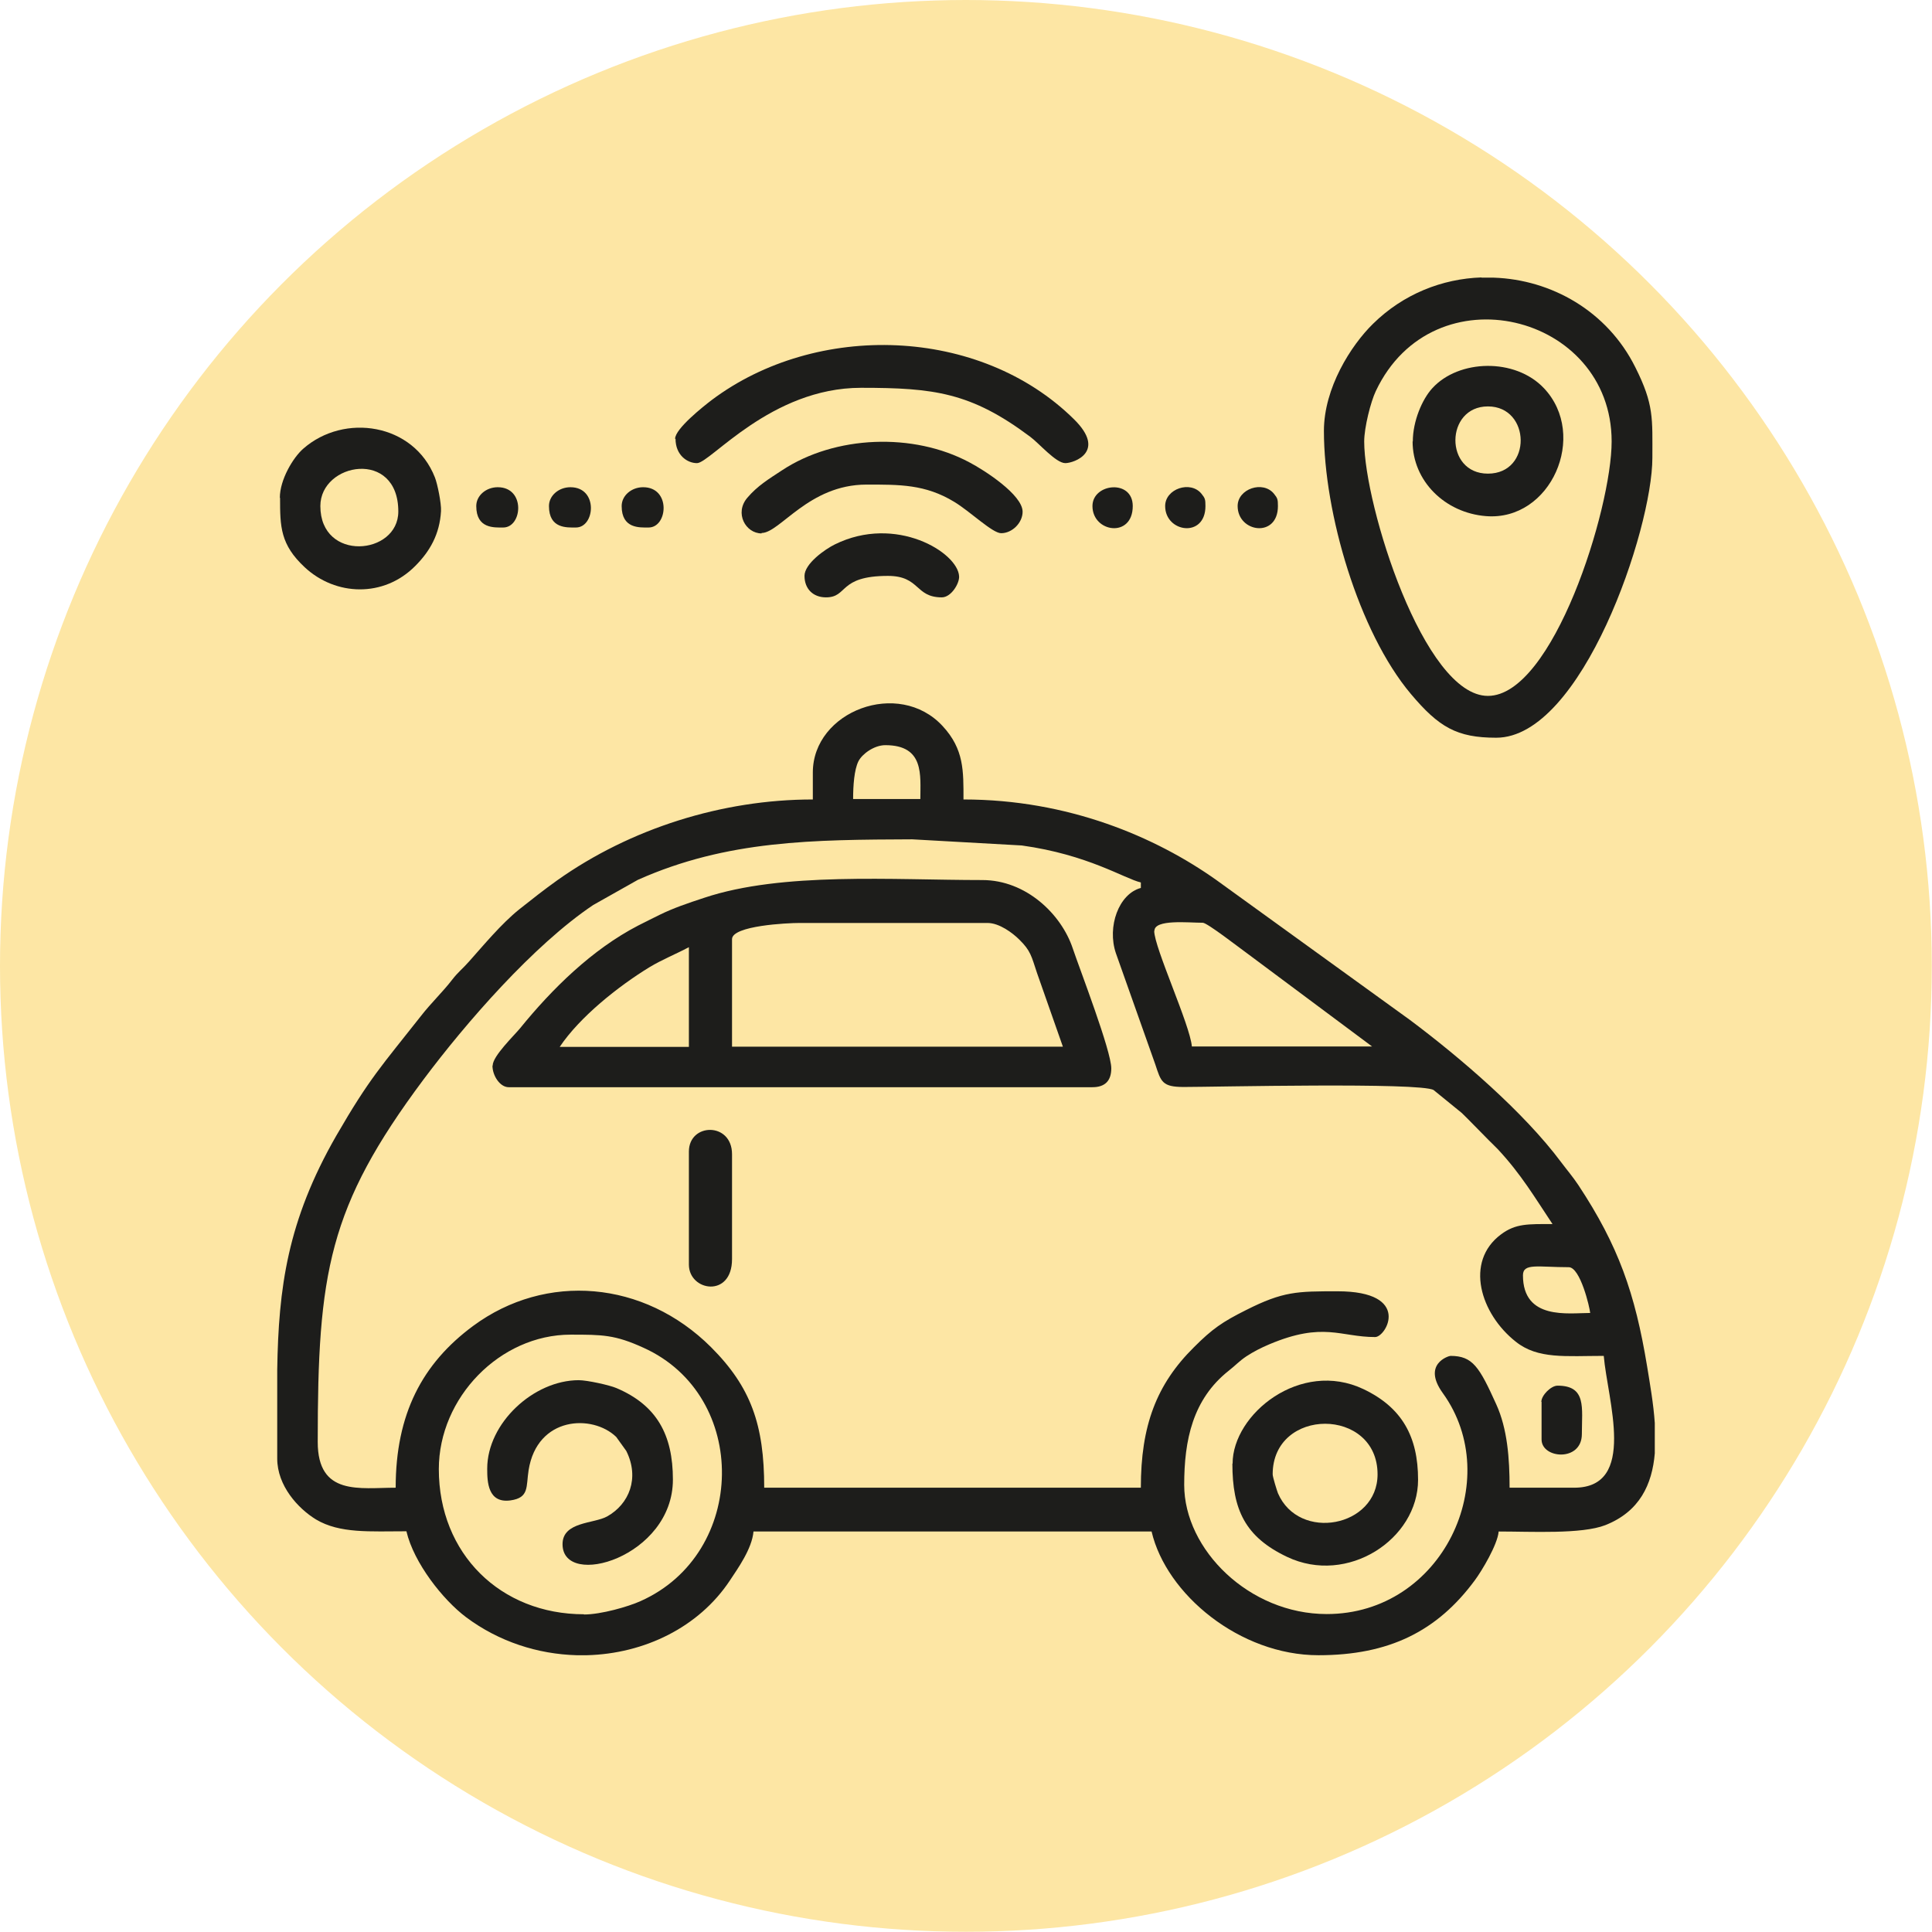 <?xml version="1.0" encoding="UTF-8"?>
<svg id="Layer_2" data-name="Layer 2" xmlns="http://www.w3.org/2000/svg" viewBox="0 0 88.23 88.23">
  <defs>
    <style>
      .cls-1 {
        fill: #1d1d1b;
        fill-rule: evenodd;
      }

      .cls-2 {
        fill: #fde6a4;
      }
    </style>
  </defs>
  <g id="Layer_1-2" data-name="Layer 1">
    <circle class="cls-2" cx="44.11" cy="44.11" r="44.11"/>
    <g>
      <path class="cls-1" d="m26.67,73.72c-3.81,0-6.63-2.76-6.63-6.63,0-3.26,2.79-6.14,6.02-6.14,1.44,0,2.02,0,3.33.6,4.85,2.19,4.74,9.4-.14,11.57-.55.25-1.8.61-2.58.61h0Zm48.9-8.74c-.06-.88-.22-1.78-.35-2.58-.55-3.34-1.31-5.51-3.14-8.28-.26-.39-.52-.69-.79-1.05-1.7-2.28-4.6-4.77-6.9-6.49l-8.84-6.39c-2.79-1.98-6.78-3.68-11.55-3.68,0-1.3.03-2.29-.95-3.35-2.01-2.18-5.93-.68-5.93,2.12v1.23c-4.15,0-8.34,1.33-11.67,3.69-.59.42-1.16.87-1.74,1.33-.82.66-1.62,1.63-2.29,2.38-.3.34-.49.47-.77.83-.43.56-.97,1.07-1.42,1.65-1.81,2.3-2.35,2.84-3.87,5.47-2.24,3.9-2.64,6.96-2.7,10.69v4.06c0,1.24.95,2.28,1.77,2.78,1.09.65,2.47.54,4.13.54.34,1.45,1.67,3.13,2.72,3.92,1.51,1.13,3.29,1.69,5.05,1.74h.48c2.61-.07,5.1-1.27,6.52-3.41.37-.56,1.01-1.45,1.08-2.24h18.18c.67,2.87,4.03,5.65,7.62,5.65,3.22,0,5.42-1.09,7.14-3.42.32-.43,1.04-1.63,1.09-2.23,1.49,0,3.79.13,4.87-.29,1.57-.62,2.14-1.86,2.26-3.28v-1.37h0Zm-6.02-6.74c0-.57.69-.37,2.09-.37.53,0,.96,1.84.98,2.09-.99,0-3.07.34-3.07-1.72h0Zm-16.83-15.73c0-.54,1.55-.37,2.21-.37.2,0,1.69,1.16,1.96,1.35l5.77,4.3h-8.23c-.08-.98-1.72-4.52-1.72-5.28h0Zm18.18,13.39c-.82-1.23-1.43-2.27-2.49-3.41-.2-.21-.35-.34-.55-.55-.4-.4-.7-.72-1.1-1.11l-1.29-1.05c-.6-.36-10.05-.14-11.41-.14-.99,0-1.04-.24-1.3-1.03l-1.8-5.08c-.41-1.21.13-2.71,1.14-2.98v-.25c-.76-.18-2.41-1.27-5.44-1.69l-5-.28c-4.51.02-8.45.03-12.53,1.85l-2.04,1.15c-2.73,1.83-5.82,5.39-7.75,7.97-4.35,5.83-4.83,8.83-4.83,16.55,0,2.48,1.92,2.09,3.56,2.09,0-3.36,1.21-5.67,3.54-7.39,3.32-2.45,7.8-2.08,10.86.97,1.82,1.82,2.43,3.54,2.43,6.42h17.2c0-2.83.71-4.72,2.43-6.42.83-.83,1.29-1.15,2.37-1.69,1.7-.86,2.34-.86,4.18-.86,3.41,0,2.23,2.09,1.72,2.09-1.59,0-2.36-.71-4.83.33-.38.16-.73.34-1.05.55-.33.22-.49.41-.81.66-1.64,1.3-2.03,3.16-2.03,5.21,0,2.96,2.97,5.9,6.51,5.9,5.29,0,8.15-6.14,5.3-10.09-.96-1.33.27-1.7.35-1.7,1.02,0,1.32.51,2.09,2.21.51,1.12.61,2.47.61,3.81h2.95c2.89,0,1.52-4.01,1.35-6.02-1.73,0-3.01.16-4.02-.65-1.61-1.27-2.35-3.65-.67-4.9.67-.5,1.23-.47,2.36-.47h0Zm-30.47-21.87c1.79,0,1.6,1.37,1.6,2.46h-3.07c0-.62.05-1.33.24-1.72.17-.34.72-.74,1.23-.74Z"/>
      <path class="cls-1" d="m33.43,42.89c0-.62,2.54-.74,3.07-.74h8.6c.54,0,1.15.46,1.45.76.52.51.55.75.81,1.53l1.18,3.36h-15.11v-4.91h0Zm-1.97.37v4.55h-5.9c.91-1.36,2.66-2.76,4.1-3.64.58-.35,1.21-.6,1.79-.91h0Zm-8.97,5.41c0,.45.34.98.74.98h26.66c.57,0,.86-.29.86-.86,0-.8-1.43-4.5-1.76-5.48-.52-1.56-2.13-3.12-4.13-3.12-4.11,0-9.13-.38-12.7.81-.76.25-1.41.47-2.04.78-.33.16-.66.33-.98.49-2.1,1.09-3.92,2.88-5.39,4.69-.27.33-1.25,1.27-1.25,1.7Z"/>
      <path class="cls-1" d="m62.3,20.16c0-.64.3-1.82.53-2.3,2.62-5.55,10.77-3.54,10.77,2.3,0,3.08-2.68,11.62-5.65,11.62-2.93,0-5.65-8.71-5.65-11.62h0Zm5.35-7.49c-1.78.06-3.56.75-4.95,2.12-1.01.99-2.24,2.93-2.24,4.89,0,3.73,1.58,9.17,3.97,12.01,1.28,1.52,2.1,2,3.9,2,3.91,0,7.13-9.52,7.13-12.78,0-1.8.08-2.43-.78-4.14-1.28-2.57-3.84-4-6.46-4.09h-.56Z"/>
      <path class="cls-1" d="m58.12,67.33c0-3.08,4.79-3.08,4.79,0,0,2.41-3.59,3.09-4.55.86-.04-.1-.24-.74-.24-.86h0Zm-1.84-.49c0,2.1.58,3.35,2.5,4.26,2.76,1.31,5.98-.81,5.98-3.52,0-1.97-.73-3.3-2.49-4.14-2.88-1.37-5.98,1.14-5.98,3.4Z"/>
      <path class="cls-1" d="m30.85,20.04c0,.74.53,1.11.98,1.11.61,0,3.37-3.44,7.49-3.44,3.33,0,5.02.21,7.72,2.23.41.3,1.18,1.21,1.61,1.21.39,0,1.9-.52.4-2-4.3-4.25-11.77-4.47-16.55-.88-.38.29-1.67,1.31-1.67,1.77Z"/>
      <path class="cls-1" d="m14.63,23.11c0-1.99,3.56-2.62,3.56.25,0,2-3.56,2.32-3.56-.25h0Zm-1.84-.37c0,1.31.01,2.13,1.13,3.17,1.41,1.31,3.6,1.39,5.04-.06.67-.67,1.12-1.45,1.18-2.51.02-.34-.16-1.24-.28-1.54-.97-2.47-4.14-2.95-6.01-1.31-.47.41-1.07,1.42-1.07,2.24Z"/>
      <path class="cls-1" d="m22.25,67.09c0,.58.03,1.57,1.06,1.43.87-.12.71-.63.83-1.38.39-2.46,2.91-2.57,4-1.52l.46.64c.62,1.24.13,2.43-.87,2.99-.6.34-2.04.23-2.04,1.27,0,2.06,5.04.59,5.04-2.95,0-2.05-.74-3.4-2.58-4.18-.3-.13-1.33-.36-1.72-.36-2.06,0-4.18,1.96-4.18,4.04Z"/>
      <path class="cls-1" d="m67.95,21.63c-2,0-1.96-3.07,0-3.07s2.03,3.07,0,3.07h0Zm-3.44-1.47c0,1.8,1.47,3.26,3.35,3.41,2.97.24,4.68-3.69,2.65-5.84-1.32-1.4-3.9-1.32-5.1,0-.46.5-.89,1.5-.89,2.43Z"/>
      <path class="cls-1" d="m34.78,24.34c.84,0,2.15-2.21,4.79-2.21,1.5,0,2.68-.02,4.01.79.73.44,1.74,1.43,2.14,1.43.51,0,.98-.48.98-.98,0-.78-1.77-1.91-2.42-2.25-2.57-1.38-6.15-1.24-8.57.36-.61.4-1.12.71-1.58,1.25-.6.7-.08,1.63.65,1.63Z"/>
      <path class="cls-1" d="m36.74,26.3c0,.59.39.98.98.98,1.02,0,.55-.98,2.83-.98,1.47,0,1.23.98,2.46.98.43,0,.81-.64.79-.96-.05-1.09-2.89-2.83-5.67-1.46-.45.22-1.39.88-1.39,1.44Z"/>
      <path class="cls-1" d="m31.46,52.59v5.16c0,1.22,1.97,1.54,1.97-.25v-4.79c0-1.48-1.97-1.44-1.97-.12Z"/>
      <path class="cls-1" d="m70.4,64.02v1.72c0,.88,1.84,1.03,1.84-.25,0-1.2.22-2.21-1.11-2.21-.3,0-.74.44-.74.74Z"/>
      <path class="cls-1" d="m21.75,23.11c0,1.04.82.98,1.23.98.88,0,1.03-1.84-.25-1.84-.53,0-.98.38-.98.86Z"/>
      <path class="cls-1" d="m28.39,23.11c0,1.04.82.98,1.23.98.88,0,1.03-1.84-.25-1.84-.53,0-.98.38-.98.86Z"/>
      <path class="cls-1" d="m25.07,23.11c0,1.04.82.98,1.23.98.88,0,1.03-1.84-.25-1.84-.53,0-.98.38-.98.86Z"/>
      <path class="cls-1" d="m49.89,23.11c0,1.21,1.84,1.48,1.84,0,0-1.24-1.84-1.04-1.84,0Z"/>
      <path class="cls-1" d="m53.21,23.11c0,1.21,1.84,1.48,1.84,0,0-.31-.02-.36-.18-.56-.5-.62-1.66-.23-1.66.56Z"/>
      <path class="cls-1" d="m56.52,23.11c0,1.21,1.84,1.48,1.84,0,0-.31-.02-.36-.18-.56-.5-.62-1.66-.23-1.66.56Z"/>
    </g>
  </g>
</svg>